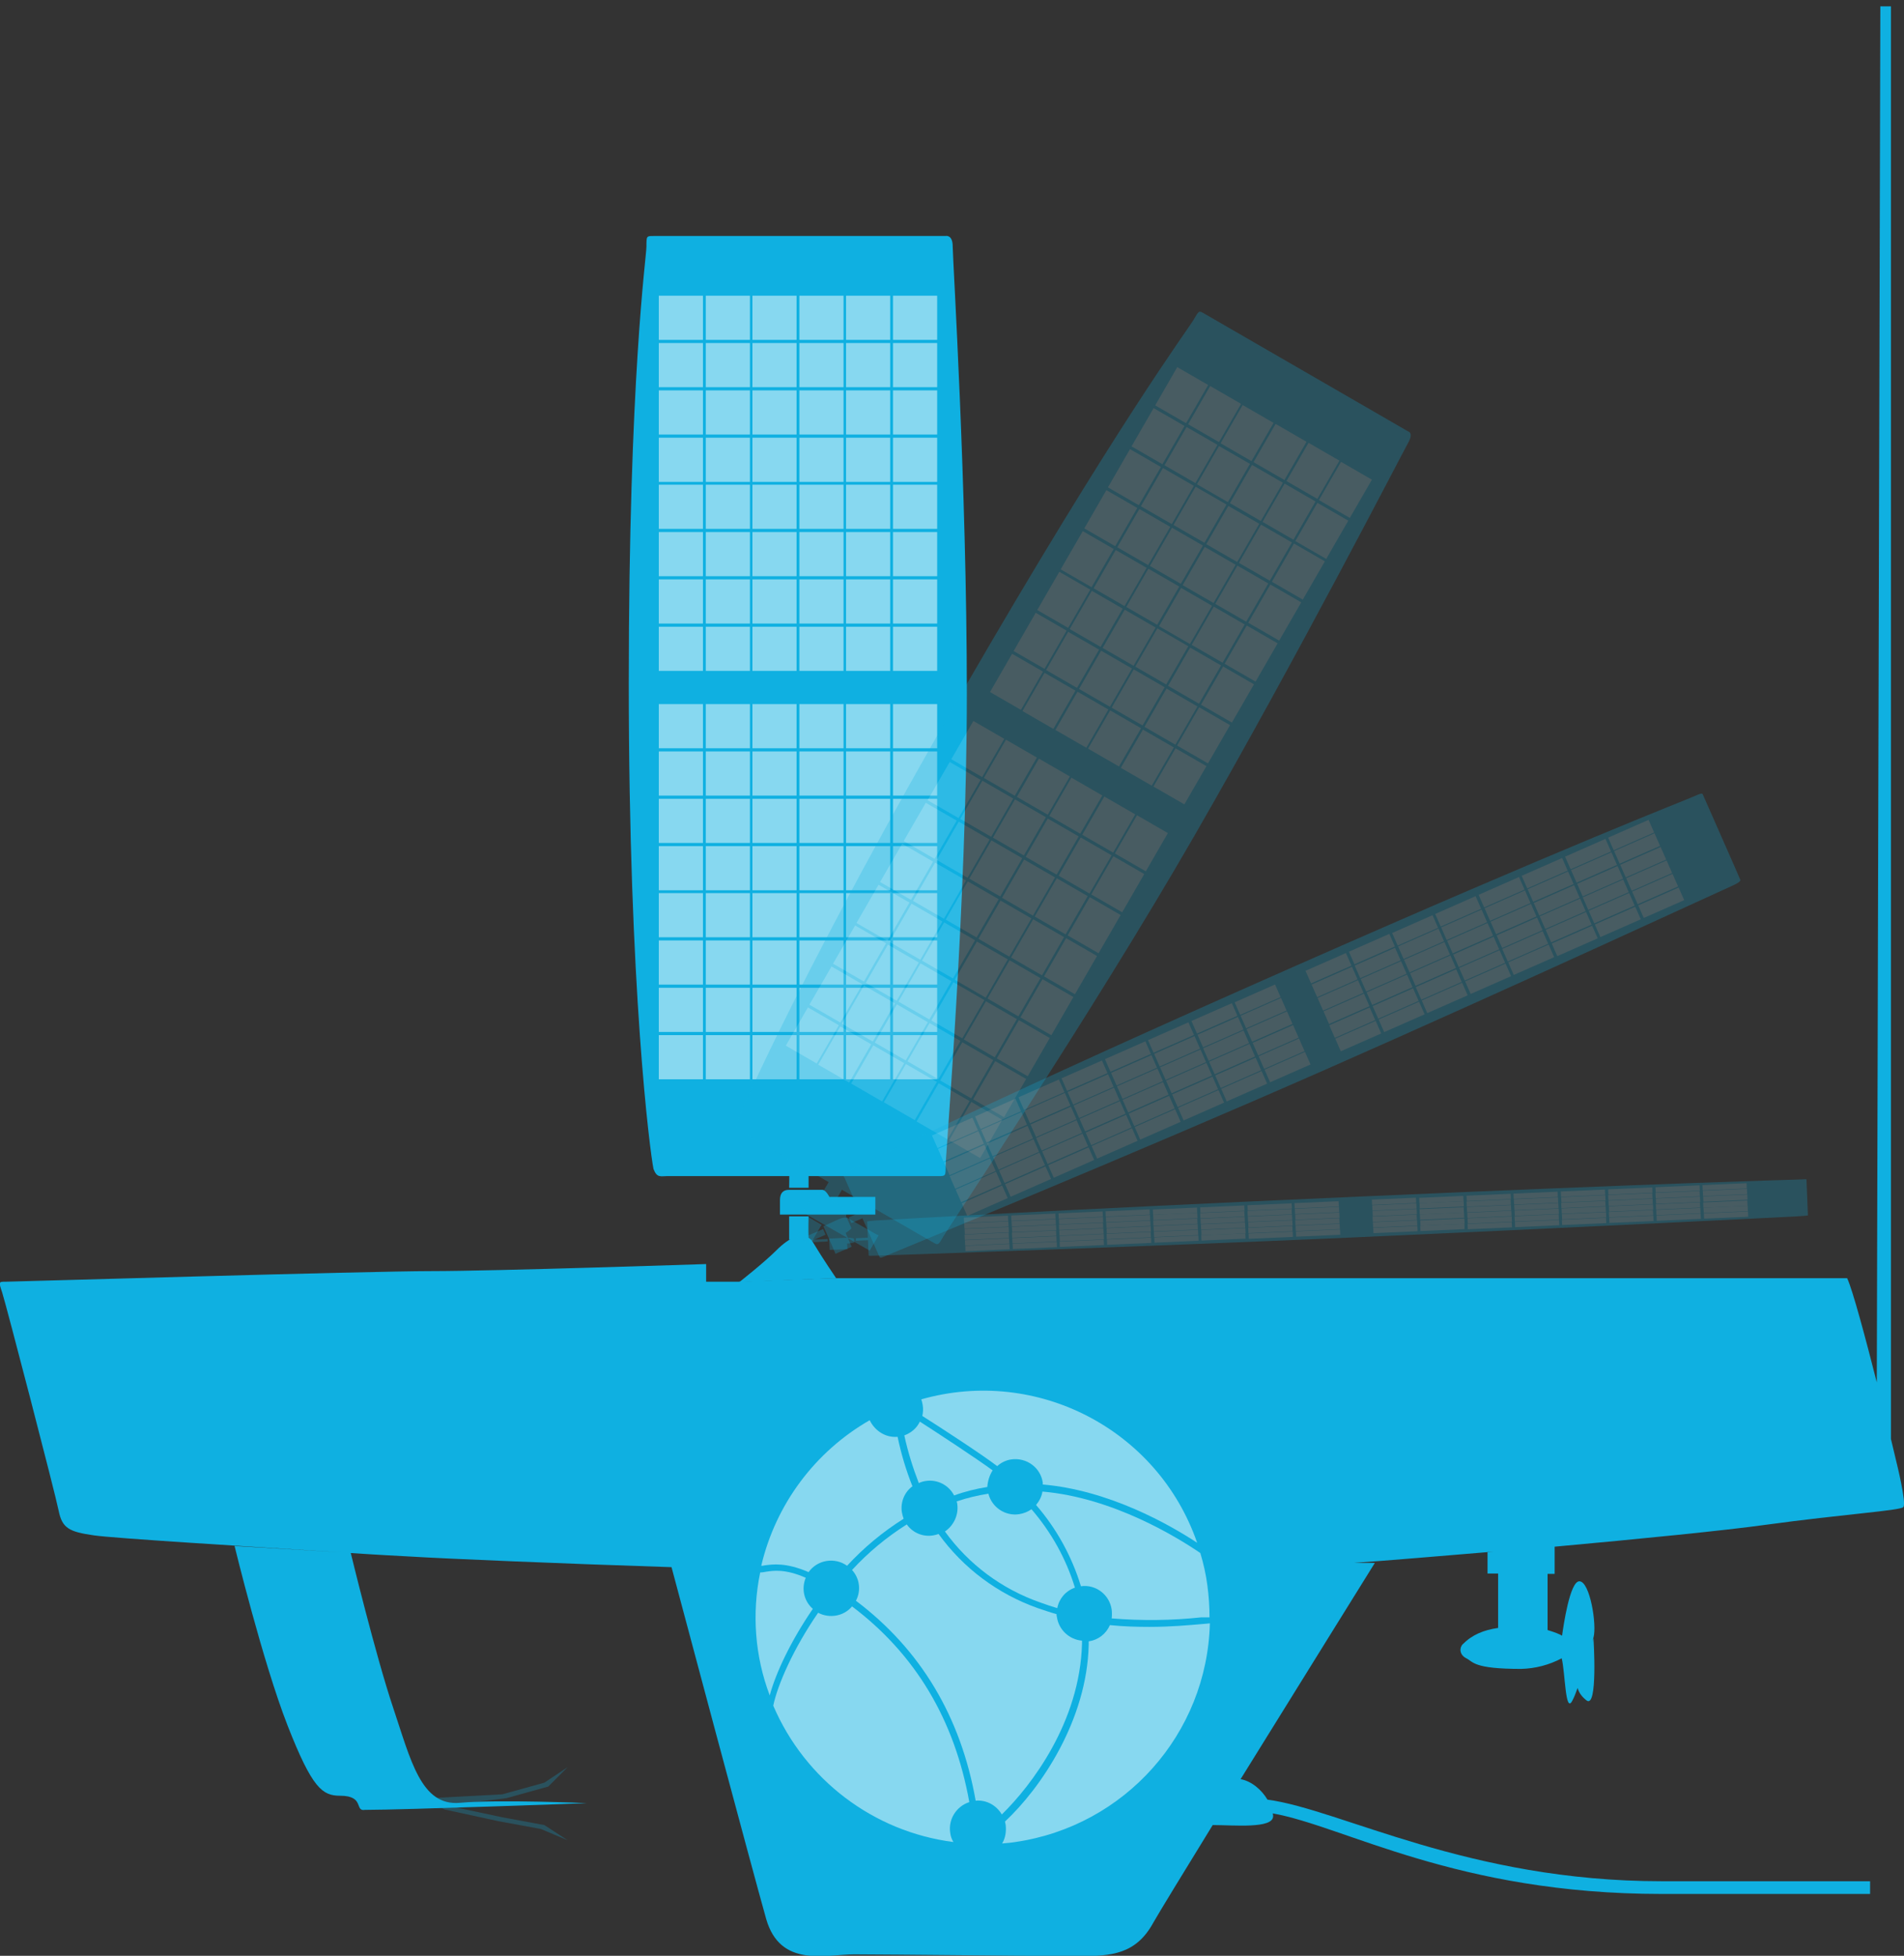 <?xml version="1.0" encoding="utf-8"?>
<!-- Generator: Adobe Illustrator 24.3.0, SVG Export Plug-In . SVG Version: 6.00 Build 0)  -->
<svg version="1.1" id="Layer_1" xmlns="http://www.w3.org/2000/svg" xmlns:xlink="http://www.w3.org/1999/xlink" x="0px" y="0px"
	 viewBox="0 0 539 553.6" style="enable-background:new 0 0 539 553.6;" xml:space="preserve">
<rect x="0" y="0" width="539" height="553.6" fill="#333333" stroke="none"/>
<style type="text/css">
	.st0{fill:#0FB0E1;}
	.st1{opacity:0.5;}
	.st2{fill:#FFFFFF;}
	.st3{opacity:0.25;}
</style>
<g>
	<g>
		<g>
			<path class="st0" d="M236.7,361.8c0,0-3.9-5.7-6.4-9.9s-7-1.5-10.5,2s-10.5,9-10.5,9"/>
		</g>
		<path class="st0" d="M440.1,445.5v-7.7c24.2-2.2,48.3-4.6,59.8-6.2c21.9-3,37.9-4,38.9-5s-2-13-2-13s-0.6-2.5-1.5-6.3V1.8h-3
			l-1,389.5c-3.2-12.6-6.9-26.4-8.4-29.5l-287.1,0l-26.9,1h-9v-5c0,0-59.8,2-77.7,2s-118.6,3-120.6,3s-2,0-1,3s15,56.8,16,61.8
			c1,5,3,6,10,7c5.3,0.8,44.2,3.2,70,4.8l-30.2-1.8c0,0,8,32.9,15,50.8s9.9,19.9,14.9,19.9c7,0,4,4.5,7,4c11,0,62.8-1.9,62.8-1.9
			s-24.9-1.1-35.9-0.1s-13.9-12-18.9-26.9c-5-14.9-12-43.8-12-43.8c7.4,0.5,13.4,0.8,17,1c9.8,0.6,42.7,2,73.8,3
			c1.4,5.3,23,86.2,26.8,99.6c4,13.9,16.9,10,24.9,10c8,0,54.8,0.5,63.8,0.5c9,0,16-0.5,20.9-9.5c1.6-2.8,8.3-13.8,16.8-27.6
			c0,0,0.1,0,0.1,0c5.8,0,17,1.1,17-2.5c0-0.2,0-0.5-0.1-0.8c20.3,3.6,52,22.8,110.1,22.8h59v-3.6h-59c-54.9,0-90.8-20.3-111.6-23.1
			c-1.6-2.7-4.4-5.2-7.6-5.8c17.6-28.4,38-61.2,38-61.2l-5.9,0c0,0,0,0,0,0c9.7-0.7,24-1.9,39.5-3.2l-1.7,0.2v6h3v15v0.4
			c-4.1,0.6-7.3,1.9-10,4.6c-1,1-1,3,1,4s2,3,15.5,3c4-0.1,7.9-1.1,11.5-3c1,4,1,15.9,3,12c0.5-0.9,1-2.2,1.5-3.6
			c0.2,0.7,0.7,2.1,2.5,3.5c3.3,2.6,2-17.5,2-17.5l-0.4,1.2c0.2-0.6,0.3-1.1,0.4-1.5c1-3.5-1-15.9-4-15.9c-2.7,0-4.5,12.6-4.9,15.4
			c-0.6-0.4-2.1-1-4.1-1.6v-15.9H440.1z M442.1,463.4C442.1,463.4,442.1,463.5,442.1,463.4L442.1,463.4
			C442.1,463.4,442.1,463.4,442.1,463.4z"/>
		<g>
			<g>
				<path class="st0" d="M246.8,338.8h-12c0,0-1-2-2-2h-9.5c-1.5,0-2.5,0.8-2.5,2.9v4.1h27v-5L246.8,338.8z"/>
				<path class="st0" d="M228.9,350.3c-0.1-2,0-6,0-6h-5.5v6.6"/>
				<path class="st0" d="M223.4,330.2c0.1,2,0,6,0,6h5.5v-6.6"/>
				<path class="st0" d="M267.7,66.8H185c-2,0-2,0-2,3s-5,36.9-5,123.6s6,132.6,7,137.5c1,2.6,2,2,4,2h76.7c2,0,2,0,2-3
					s6-74.7,6-133.5s-4-123.1-4-126.6S267.7,66.8,267.7,66.8"/>
				<g class="st1">
					<g>
						<g>
							<rect x="252.8" y="199.3" class="st2" width="12.5" height="12.5"/>
							<rect x="239.5" y="199.3" class="st2" width="12.5" height="12.5"/>
							<rect x="226.3" y="199.3" class="st2" width="12.5" height="12.5"/>
							<rect x="213" y="199.3" class="st2" width="12.5" height="12.5"/>
							<rect x="199.8" y="199.3" class="st2" width="12.5" height="12.5"/>
							<rect x="186.5" y="199.3" class="st2" width="12.5" height="12.5"/>
							<rect x="252.8" y="212.7" class="st2" width="12.5" height="12.5"/>
							<rect x="239.5" y="212.7" class="st2" width="12.5" height="12.5"/>
							<rect x="226.3" y="212.7" class="st2" width="12.5" height="12.5"/>
							<rect x="213" y="212.7" class="st2" width="12.5" height="12.5"/>
							<rect x="199.8" y="212.7" class="st2" width="12.5" height="12.5"/>
							<rect x="186.5" y="212.7" class="st2" width="12.5" height="12.5"/>
							<rect x="252.8" y="226.1" class="st2" width="12.5" height="12.5"/>
							<rect x="239.5" y="226.1" class="st2" width="12.5" height="12.5"/>
							<rect x="226.3" y="226.1" class="st2" width="12.5" height="12.5"/>
							<rect x="213" y="226.1" class="st2" width="12.5" height="12.5"/>
							<rect x="199.8" y="226.1" class="st2" width="12.5" height="12.5"/>
							<rect x="186.5" y="226.1" class="st2" width="12.5" height="12.5"/>
							<rect x="252.8" y="239.5" class="st2" width="12.5" height="12.5"/>
							<rect x="239.5" y="239.5" class="st2" width="12.5" height="12.5"/>
							<rect x="226.3" y="239.5" class="st2" width="12.5" height="12.5"/>
							<rect x="213" y="239.5" class="st2" width="12.5" height="12.5"/>
							<rect x="199.8" y="239.5" class="st2" width="12.5" height="12.5"/>
							<rect x="186.5" y="239.5" class="st2" width="12.5" height="12.5"/>
							<rect x="252.8" y="252.8" class="st2" width="12.5" height="12.5"/>
							<rect x="239.5" y="252.8" class="st2" width="12.5" height="12.5"/>
							<rect x="226.3" y="252.8" class="st2" width="12.5" height="12.5"/>
							<rect x="213" y="252.8" class="st2" width="12.5" height="12.5"/>
							<rect x="199.8" y="252.8" class="st2" width="12.5" height="12.5"/>
							<rect x="186.5" y="252.8" class="st2" width="12.5" height="12.5"/>
							<rect x="252.8" y="266.2" class="st2" width="12.5" height="12.5"/>
							<rect x="239.5" y="266.2" class="st2" width="12.5" height="12.5"/>
							<rect x="226.3" y="266.2" class="st2" width="12.5" height="12.5"/>
							<rect x="213" y="266.2" class="st2" width="12.5" height="12.5"/>
							<rect x="199.8" y="266.2" class="st2" width="12.5" height="12.5"/>
							<rect x="186.5" y="266.2" class="st2" width="12.5" height="12.5"/>
							<rect x="252.8" y="279.6" class="st2" width="12.5" height="12.5"/>
							<rect x="239.5" y="279.6" class="st2" width="12.5" height="12.5"/>
							<rect x="226.3" y="279.6" class="st2" width="12.5" height="12.5"/>
							<rect x="213" y="279.6" class="st2" width="12.5" height="12.5"/>
							<rect x="199.8" y="279.6" class="st2" width="12.5" height="12.5"/>
							<rect x="186.5" y="279.6" class="st2" width="12.5" height="12.5"/>
							<rect x="252.8" y="293" class="st2" width="12.5" height="12.5"/>
							<rect x="239.5" y="293" class="st2" width="12.5" height="12.5"/>
							<rect x="226.3" y="293" class="st2" width="12.5" height="12.5"/>
							<rect x="213" y="293" class="st2" width="12.5" height="12.5"/>
							<rect x="199.8" y="293" class="st2" width="12.5" height="12.5"/>
							<rect x="186.5" y="293" class="st2" width="12.5" height="12.5"/>
						</g>
					</g>
				</g>
				<g class="st1">
					<g>
						<g>
							<rect x="252.8" y="83.7" class="st2" width="12.5" height="12.5"/>
							<rect x="239.5" y="83.7" class="st2" width="12.5" height="12.5"/>
							<rect x="226.3" y="83.7" class="st2" width="12.5" height="12.5"/>
							<rect x="213" y="83.7" class="st2" width="12.5" height="12.5"/>
							<rect x="199.8" y="83.7" class="st2" width="12.5" height="12.5"/>
							<rect x="186.5" y="83.7" class="st2" width="12.5" height="12.5"/>
							<rect x="252.8" y="97.1" class="st2" width="12.5" height="12.5"/>
							<rect x="239.5" y="97.1" class="st2" width="12.5" height="12.5"/>
							<rect x="226.3" y="97.1" class="st2" width="12.5" height="12.5"/>
							<rect x="213" y="97.1" class="st2" width="12.5" height="12.5"/>
							<rect x="199.8" y="97.1" class="st2" width="12.5" height="12.5"/>
							<rect x="186.5" y="97.1" class="st2" width="12.5" height="12.5"/>
							<rect x="252.8" y="110.5" class="st2" width="12.5" height="12.5"/>
							<rect x="239.5" y="110.5" class="st2" width="12.5" height="12.5"/>
							<rect x="226.3" y="110.5" class="st2" width="12.5" height="12.5"/>
							<rect x="213" y="110.5" class="st2" width="12.5" height="12.5"/>
							<rect x="199.8" y="110.5" class="st2" width="12.5" height="12.5"/>
							<rect x="186.5" y="110.5" class="st2" width="12.5" height="12.5"/>
							<rect x="252.8" y="123.9" class="st2" width="12.5" height="12.5"/>
							<rect x="239.5" y="123.9" class="st2" width="12.5" height="12.5"/>
							<rect x="226.3" y="123.9" class="st2" width="12.5" height="12.5"/>
							<rect x="213" y="123.9" class="st2" width="12.5" height="12.5"/>
							<rect x="199.8" y="123.9" class="st2" width="12.5" height="12.5"/>
							<rect x="186.5" y="123.9" class="st2" width="12.5" height="12.5"/>
							<rect x="252.8" y="137.2" class="st2" width="12.5" height="12.5"/>
							<rect x="239.5" y="137.2" class="st2" width="12.5" height="12.5"/>
							<rect x="226.3" y="137.2" class="st2" width="12.5" height="12.5"/>
							<rect x="213" y="137.2" class="st2" width="12.5" height="12.5"/>
							<rect x="199.8" y="137.2" class="st2" width="12.5" height="12.5"/>
							<rect x="186.5" y="137.2" class="st2" width="12.5" height="12.5"/>
							<rect x="252.8" y="150.6" class="st2" width="12.5" height="12.5"/>
							<rect x="239.5" y="150.6" class="st2" width="12.5" height="12.5"/>
							<rect x="226.3" y="150.6" class="st2" width="12.5" height="12.5"/>
							<rect x="213" y="150.6" class="st2" width="12.5" height="12.5"/>
							<rect x="199.8" y="150.6" class="st2" width="12.5" height="12.5"/>
							<rect x="186.5" y="150.6" class="st2" width="12.5" height="12.5"/>
							<rect x="252.8" y="164" class="st2" width="12.5" height="12.5"/>
							<rect x="239.5" y="164" class="st2" width="12.5" height="12.5"/>
							<rect x="226.3" y="164" class="st2" width="12.5" height="12.5"/>
							<rect x="213" y="164" class="st2" width="12.5" height="12.5"/>
							<rect x="199.8" y="164" class="st2" width="12.5" height="12.5"/>
							<rect x="186.5" y="164" class="st2" width="12.5" height="12.5"/>
							<rect x="252.8" y="177.4" class="st2" width="12.5" height="12.5"/>
							<rect x="239.5" y="177.4" class="st2" width="12.5" height="12.5"/>
							<rect x="226.3" y="177.4" class="st2" width="12.5" height="12.5"/>
							<rect x="213" y="177.4" class="st2" width="12.5" height="12.5"/>
							<rect x="199.8" y="177.4" class="st2" width="12.5" height="12.5"/>
							<rect x="186.5" y="177.4" class="st2" width="12.5" height="12.5"/>
						</g>
					</g>
				</g>
				<g class="st1">
					<g>
						<g>
							<path class="st2" d="M242.3,453.1c1.5-2.8,1.1-6.3-1.1-8.7c4.6-5,9.8-9.3,15.5-12.9c1.7,2.4,4.6,3.6,7.5,3.1
								c0.5-0.1,1-0.2,1.5-0.4c7,9.7,16.8,17,28.1,21c1.8,0.6,3.5,1.2,5.3,1.7c0,0.3,0,0.5,0.1,0.8c0.5,3.6,3.5,6.4,7.1,6.7
								c0,0.3,0,0.6,0,0.9c-0.6,22.2-14.4,40.2-22.7,48.3c-1.5-2.6-4.4-4.2-7.4-3.9C272,485.9,260.6,466.9,242.3,453.1"/>
							<path class="st2" d="M340.1,457.8c-8.4,0.9-16.9,1-25.4,0.3c0.1-0.8,0.1-1.7,0-2.5c-0.6-4.2-4.5-7.2-8.7-6.6
								c-2.6-8.5-6.9-16.3-12.7-23c0.9-1.1,1.6-2.4,1.8-3.8c19.9,1.7,38.1,12.9,44.7,17.4c0.9,3,1.6,6.1,2,9.2c0.4,3,0.6,6,0.6,9
								L340.1,457.8"/>
							<path class="st2" d="M279.5,420.9c-3.2,0.5-6.4,1.3-9.4,2.4c-1.5-2.9-4.7-4.6-8-4.1c-0.7,0.1-1.4,0.3-2,0.6
								c-1.7-4.4-3.1-8.9-4.1-13.5c1.9-0.7,3.5-2,4.4-3.9c5.3,3.4,16.1,10.5,20.6,13.8C280.1,417.6,279.6,419.3,279.5,420.9"/>
							<path class="st2" d="M254.1,406.7c1,4.8,2.4,9.5,4.2,14c-2.3,1.7-3.4,4.5-3,7.3c0.1,0.6,0.3,1.3,0.5,1.9
								c-5.9,3.7-11.3,8.2-16,13.3c-3.5-2.5-8.4-1.7-10.9,1.8c-6.5-2.8-10.2-2.2-12.5-1.9c-0.3,0.1-0.6,0.1-0.9,0.1
								c4.1-17.4,15.2-32.3,30.7-41.2C247.7,405.1,250.8,407,254.1,406.7"/>
							<path class="st2" d="M295.2,420.2c0-0.2,0-0.4,0-0.5c-0.6-4.3-4.6-7.2-8.9-6.6c0,0,0,0,0,0c-1.5,0.2-2.9,0.9-4,1.9
								c-4.6-3.5-16-10.9-21.2-14.2c0.2-1,0.3-2,0.1-3.1c-0.1-0.5-0.2-1.1-0.4-1.6c32.7-9.3,67,8.5,78.1,40.6
								C331,431.5,313.9,421.8,295.2,420.2"/>
							<path class="st2" d="M231.6,456.5c3.2,1.7,7.3,1,9.6-1.8c17.9,13.5,29,32,33.2,55.4c-3.7,1.2-6,4.9-5.4,8.7
								c0.1,0.9,0.4,1.8,0.9,2.6c-22.6-2.9-42-17.6-51-38.6C220.1,477,224.5,466.8,231.6,456.5"/>
							<path class="st2" d="M284.7,516.6c-0.1-0.3-0.1-0.7-0.2-1c10.2-9.5,23.2-28.7,23.7-50c0-0.4,0-0.7,0-1c2.7-0.4,4.9-2.1,6-4.6
								c3.9,0.4,7.7,0.5,11.2,0.5c6.1,0,11.3-0.5,14.9-0.8c0.8-0.1,1.6-0.1,2.2-0.2c-0.8,31.3-24.1,57.4-55.1,61.9
								c-1.2,0.2-2.5,0.3-3.7,0.4C284.6,520.3,284.9,518.5,284.7,516.6"/>
							<path class="st2" d="M267.5,433.5c2.5-1.7,3.9-4.7,3.5-7.7c0-0.3-0.1-0.6-0.2-0.8c2.9-1,5.9-1.7,9-2.2c1,3.9,4.8,6.4,8.7,5.8
								c1.3-0.2,2.5-0.7,3.5-1.4c5.6,6.5,9.8,14,12.3,22.2c-2.6,0.9-4.5,3.1-5,5.8c-1.6-0.5-3.2-1-4.8-1.6
								C283.6,449.8,274.2,442.8,267.5,433.5"/>
							<path class="st2" d="M215.2,445.1c0.5,0,1.1-0.1,1.6-0.2c2-0.3,5.4-0.9,11.3,1.7c-1.3,3.1-0.5,6.6,2,8.8
								c-6.3,9.2-10.5,18.2-12.2,24.5C213.7,468.8,212.8,456.7,215.2,445.1"/>
						</g>
					</g>
				</g>
				<g class="st3">
					<g>
						<g>
							<path class="st0" d="M247.9,349.3l-8.4-4.8c0,0,0.3-2.1-0.4-2.5l-6.6-3.8c-1-0.6-2.1-0.3-3.2,1.5s-2,3.5-2,3.5l9.8,5.6
								l8.4,4.8l0.7,0.4l2.5-4.3L247.9,349.3z"/>
							<path class="st0" d="M229.6,351.9c0.9-1.8,3-5.2,3-5.2l-3.8-2.2l-3.3,5.7"/>
							<path class="st0" d="M235.8,332.4c-0.9,1.8-3,5.2-3,5.2l3.8,2.2c0,0,2.8-4.9,3.3-5.7"/>
							<path class="st0" d="M398.6,122.1l-57.8-33.4c-1.4-0.8-1.4-0.8-2.9,1.8s-21.9,29.9-65.3,105s-62.1,117.2-63.9,121.9
								c-0.6,2.7,0.4,2.5,1.8,3.3l53.7,31c1.4,0.8,1.4,0.8,2.9-1.8s41.6-62.3,71-113.3s58.8-108.2,60.5-111.2
								S398.6,122.1,398.6,122.1"/>
							<g class="st1">
								<g>
									<g>
										
											<rect x="316.9" y="233.7" transform="matrix(0.5 -0.866 0.866 0.5 -45.218 399.17)" class="st2" width="12.5" height="10.1"/>
										
											<rect x="307.6" y="228.4" transform="matrix(0.5 -0.866 0.866 0.5 -45.221 388.47)" class="st2" width="12.5" height="10.1"/>
										
											<rect x="298.3" y="223" transform="matrix(0.5 -0.866 0.866 0.5 -45.215 377.77)" class="st2" width="12.5" height="10.1"/>
										
											<rect x="289.1" y="217.7" transform="matrix(0.5 -0.866 0.866 0.5 -45.218 367.07)" class="st2" width="12.5" height="10.1"/>
										
											<rect x="279.8" y="212.3" transform="matrix(0.5 -0.866 0.866 0.5 -45.222 356.36)" class="st2" width="12.5" height="10.1"/>
										
											<rect x="270.5" y="207" transform="matrix(0.5 -0.866 0.866 0.5 -45.215 345.66)" class="st2" width="12.5" height="10.1"/>
										
											<rect x="310.2" y="245.3" transform="matrix(0.5 -0.866 0.866 0.5 -58.603 399.164)" class="st2" width="12.5" height="10.1"/>
										
											<rect x="300.9" y="240" transform="matrix(0.5 -0.866 0.866 0.5 -58.606 388.454)" class="st2" width="12.5" height="10.1"/>
										
											<rect x="291.6" y="234.6" transform="matrix(0.5 -0.866 0.866 0.5 -58.6 377.754)" class="st2" width="12.5" height="10.1"/>
										
											<rect x="282.4" y="229.2" transform="matrix(0.5 -0.866 0.866 0.5 -58.598 367.062)" class="st2" width="12.5" height="10.1"/>
										
											<rect x="273.1" y="223.9" transform="matrix(0.5 -0.866 0.866 0.5 -58.602 356.362)" class="st2" width="12.5" height="10.1"/>
										
											<rect x="263.8" y="218.6" transform="matrix(0.5 -0.866 0.866 0.5 -58.605 345.662)" class="st2" width="12.5" height="10.1"/>
										
											<rect x="303.5" y="256.9" transform="matrix(0.5 -0.866 0.866 0.5 -71.983 399.156)" class="st2" width="12.5" height="10.1"/>
										
											<rect x="294.2" y="251.5" transform="matrix(0.5 -0.866 0.866 0.5 -71.986 388.456)" class="st2" width="12.5" height="10.1"/>
										
											<rect x="284.9" y="246.2" transform="matrix(0.5 -0.866 0.866 0.5 -71.99 377.756)" class="st2" width="12.5" height="10.1"/>
										
											<rect x="275.7" y="240.8" transform="matrix(0.5 -0.866 0.866 0.5 -71.983 367.056)" class="st2" width="12.5" height="10.1"/>
										
											<rect x="266.4" y="235.5" transform="matrix(0.5 -0.866 0.866 0.5 -71.987 356.356)" class="st2" width="12.5" height="10.1"/>
										
											<rect x="257.1" y="230.1" transform="matrix(0.5 -0.866 0.866 0.5 -71.99 345.656)" class="st2" width="12.5" height="10.1"/>
										
											<rect x="296.8" y="268.5" transform="matrix(0.5 -0.866 0.866 0.5 -85.363 399.159)" class="st2" width="12.5" height="10.1"/>
										
											<rect x="287.5" y="263.1" transform="matrix(0.5 -0.866 0.866 0.5 -85.366 388.459)" class="st2" width="12.5" height="10.1"/>
										
											<rect x="278.2" y="257.8" transform="matrix(0.5 -0.866 0.866 0.5 -85.37 377.759)" class="st2" width="12.5" height="10.1"/>
										
											<rect x="269" y="252.4" transform="matrix(0.5 -0.866 0.866 0.5 -85.363 367.059)" class="st2" width="12.5" height="10.1"/>
										
											<rect x="259.7" y="247.1" transform="matrix(0.5 -0.866 0.866 0.5 -85.367 356.359)" class="st2" width="12.5" height="10.1"/>
										
											<rect x="250.4" y="241.7" transform="matrix(0.5 -0.866 0.866 0.5 -85.37 345.659)" class="st2" width="12.5" height="10.1"/>
										
											<rect x="290.1" y="280.1" transform="matrix(0.5 -0.866 0.866 0.5 -98.743 399.161)" class="st2" width="12.5" height="10.1"/>
										
											<rect x="280.8" y="274.7" transform="matrix(0.5 -0.866 0.866 0.5 -98.746 388.461)" class="st2" width="12.5" height="10.1"/>
										
											<rect x="271.5" y="269.4" transform="matrix(0.5 -0.866 0.866 0.5 -98.75 377.761)" class="st2" width="12.5" height="10.1"/>
										
											<rect x="262.3" y="264" transform="matrix(0.5 -0.866 0.866 0.5 -98.753 367.061)" class="st2" width="12.5" height="10.1"/>
										
											<rect x="253" y="258.7" transform="matrix(0.5 -0.866 0.866 0.5 -98.747 356.361)" class="st2" width="12.5" height="10.1"/>
										
											<rect x="243.7" y="253.3" transform="matrix(0.5 -0.866 0.866 0.5 -98.75 345.661)" class="st2" width="12.5" height="10.1"/>
										
											<rect x="283.4" y="291.7" transform="matrix(0.5 -0.866 0.866 0.5 -112.133 399.164)" class="st2" width="12.5" height="10.1"/>
										
											<rect x="274.1" y="286.3" transform="matrix(0.5 -0.866 0.866 0.5 -112.126 388.464)" class="st2" width="12.5" height="10.1"/>
										
											<rect x="264.9" y="281" transform="matrix(0.5 -0.866 0.866 0.5 -112.13 377.764)" class="st2" width="12.5" height="10.1"/>
										
											<rect x="255.6" y="275.6" transform="matrix(0.5 -0.866 0.866 0.5 -112.133 367.064)" class="st2" width="12.5" height="10.1"/>
										
											<rect x="246.3" y="270.3" transform="matrix(0.5 -0.866 0.866 0.5 -112.127 356.364)" class="st2" width="12.5" height="10.1"/>
										
											<rect x="237.1" y="264.9" transform="matrix(0.5 -0.866 0.866 0.5 -112.13 345.664)" class="st2" width="12.5" height="10.1"/>
										
											<rect x="276.7" y="303.3" transform="matrix(0.5 -0.866 0.866 0.5 -125.518 399.158)" class="st2" width="12.5" height="10.1"/>
										
											<rect x="267.4" y="297.9" transform="matrix(0.5 -0.866 0.866 0.5 -125.511 388.458)" class="st2" width="12.5" height="10.1"/>
										
											<rect x="258.2" y="292.5" transform="matrix(0.5 -0.866 0.866 0.5 -125.51 377.767)" class="st2" width="12.5" height="10.1"/>
										
											<rect x="248.9" y="287.2" transform="matrix(0.5 -0.866 0.866 0.5 -125.513 367.067)" class="st2" width="12.5" height="10.1"/>
										
											<rect x="239.6" y="281.8" transform="matrix(0.5 -0.866 0.866 0.5 -125.507 356.366)" class="st2" width="12.5" height="10.1"/>
										
											<rect x="230.4" y="276.5" transform="matrix(0.5 -0.866 0.866 0.5 -125.51 345.666)" class="st2" width="12.5" height="10.1"/>
										
											<rect x="270" y="314.8" transform="matrix(0.5 -0.866 0.866 0.5 -138.898 399.16)" class="st2" width="12.5" height="10.1"/>
										
											<rect x="260.7" y="309.5" transform="matrix(0.5 -0.866 0.866 0.5 -138.901 388.46)" class="st2" width="12.5" height="10.1"/>
										
											<rect x="251.5" y="304.1" transform="matrix(0.5 -0.866 0.866 0.5 -138.895 377.76)" class="st2" width="12.5" height="10.1"/>
										
											<rect x="242.2" y="298.8" transform="matrix(0.5 -0.866 0.866 0.5 -138.898 367.06)" class="st2" width="12.5" height="10.1"/>
										
											<rect x="232.9" y="293.4" transform="matrix(0.5 -0.866 0.866 0.5 -138.902 356.36)" class="st2" width="12.5" height="10.1"/>
										
											<rect x="223.7" y="288.1" transform="matrix(0.5 -0.866 0.866 0.5 -138.887 345.655)" class="st2" width="12.5" height="10.1"/>
									</g>
								</g>
							</g>
							<g class="st1">
								<g>
									<g>
										
											<rect x="374.6" y="133.6" transform="matrix(0.5 -0.866 0.866 0.5 70.377 399.154)" class="st2" width="12.5" height="10.1"/>
										
											<rect x="365.4" y="128.3" transform="matrix(0.5 -0.866 0.866 0.5 70.374 388.454)" class="st2" width="12.5" height="10.1"/>
										
											<rect x="356.1" y="122.9" transform="matrix(0.5 -0.866 0.866 0.5 70.38 377.753)" class="st2" width="12.5" height="10.1"/>
										
											<rect x="346.8" y="117.5" transform="matrix(0.5 -0.866 0.866 0.5 70.377 367.053)" class="st2" width="12.5" height="10.1"/>
										
											<rect x="337.6" y="112.2" transform="matrix(0.5 -0.866 0.866 0.5 70.373 356.353)" class="st2" width="12.5" height="10.1"/>
										
											<rect x="328.3" y="106.8" transform="matrix(0.5 -0.866 0.866 0.5 70.38 345.654)" class="st2" width="12.5" height="10.1"/>
										
											<rect x="367.9" y="145.2" transform="matrix(0.5 -0.866 0.866 0.5 56.997 399.156)" class="st2" width="12.5" height="10.1"/>
										
											<rect x="358.7" y="139.8" transform="matrix(0.5 -0.866 0.866 0.5 56.994 388.456)" class="st2" width="12.5" height="10.1"/>
										
											<rect x="349.4" y="134.5" transform="matrix(0.5 -0.866 0.866 0.5 57 377.756)" class="st2" width="12.5" height="10.1"/>
										
											<rect x="340.1" y="129.1" transform="matrix(0.5 -0.866 0.866 0.5 56.997 367.056)" class="st2" width="12.5" height="10.1"/>
										
											<rect x="330.9" y="123.8" transform="matrix(0.5 -0.866 0.866 0.5 56.993 356.356)" class="st2" width="12.5" height="10.1"/>
										
											<rect x="321.6" y="118.4" transform="matrix(0.5 -0.866 0.866 0.5 56.99 345.656)" class="st2" width="12.5" height="10.1"/>
										
											<rect x="361.3" y="156.8" transform="matrix(0.5 -0.866 0.866 0.5 43.617 399.159)" class="st2" width="12.5" height="10.1"/>
										
											<rect x="352" y="151.4" transform="matrix(0.5 -0.866 0.866 0.5 43.614 388.459)" class="st2" width="12.5" height="10.1"/>
										
											<rect x="342.7" y="146.1" transform="matrix(0.5 -0.866 0.866 0.5 43.61 377.759)" class="st2" width="12.5" height="10.1"/>
										
											<rect x="333.5" y="140.7" transform="matrix(0.5 -0.866 0.866 0.5 43.617 367.059)" class="st2" width="12.5" height="10.1"/>
										
											<rect x="324.2" y="135.4" transform="matrix(0.5 -0.866 0.866 0.5 43.613 356.359)" class="st2" width="12.5" height="10.1"/>
										
											<rect x="314.9" y="130" transform="matrix(0.5 -0.866 0.866 0.5 43.61 345.659)" class="st2" width="12.5" height="10.1"/>
										
											<rect x="354.6" y="168.4" transform="matrix(0.5 -0.866 0.866 0.5 30.237 399.161)" class="st2" width="12.5" height="10.1"/>
										
											<rect x="345.3" y="163" transform="matrix(0.5 -0.866 0.866 0.5 30.234 388.461)" class="st2" width="12.5" height="10.1"/>
										
											<rect x="336" y="157.7" transform="matrix(0.5 -0.866 0.866 0.5 30.23 377.761)" class="st2" width="12.5" height="10.1"/>
										
											<rect x="326.8" y="152.3" transform="matrix(0.5 -0.866 0.866 0.5 30.237 367.061)" class="st2" width="12.5" height="10.1"/>
										
											<rect x="317.5" y="147" transform="matrix(0.5 -0.866 0.866 0.5 30.233 356.361)" class="st2" width="12.5" height="10.1"/>
										
											<rect x="308.2" y="141.6" transform="matrix(0.5 -0.866 0.866 0.5 30.23 345.661)" class="st2" width="12.5" height="10.1"/>
										
											<rect x="347.9" y="180" transform="matrix(0.5 -0.866 0.866 0.5 16.857 399.164)" class="st2" width="12.5" height="10.1"/>
										
											<rect x="338.6" y="174.6" transform="matrix(0.5 -0.866 0.866 0.5 16.854 388.464)" class="st2" width="12.5" height="10.1"/>
										
											<rect x="329.3" y="169.3" transform="matrix(0.5 -0.866 0.866 0.5 16.85 377.764)" class="st2" width="12.5" height="10.1"/>
										
											<rect x="320.1" y="163.9" transform="matrix(0.5 -0.866 0.866 0.5 16.847 367.064)" class="st2" width="12.5" height="10.1"/>
										
											<rect x="310.8" y="158.6" transform="matrix(0.5 -0.866 0.866 0.5 16.853 356.364)" class="st2" width="12.5" height="10.1"/>
										
											<rect x="301.5" y="153.2" transform="matrix(0.5 -0.866 0.866 0.5 16.85 345.664)" class="st2" width="12.5" height="10.1"/>
										
											<rect x="341.2" y="191.6" transform="matrix(0.5 -0.866 0.866 0.5 3.462 399.158)" class="st2" width="12.5" height="10.1"/>
										
											<rect x="331.9" y="186.2" transform="matrix(0.5 -0.866 0.866 0.5 3.469 388.458)" class="st2" width="12.5" height="10.1"/>
										
											<rect x="322.7" y="180.8" transform="matrix(0.5 -0.866 0.866 0.5 3.465 377.758)" class="st2" width="12.5" height="10.1"/>
										
											<rect x="313.4" y="175.5" transform="matrix(0.5 -0.866 0.866 0.5 3.462 367.058)" class="st2" width="12.5" height="10.1"/>
										
											<rect x="304.1" y="170.1" transform="matrix(0.5 -0.866 0.866 0.5 3.468 356.358)" class="st2" width="12.5" height="10.1"/>
										
											<rect x="294.9" y="164.8" transform="matrix(0.5 -0.866 0.866 0.5 3.465 345.658)" class="st2" width="12.5" height="10.1"/>
										
											<rect x="334.5" y="203.1" transform="matrix(0.5 -0.866 0.866 0.5 -9.918 399.16)" class="st2" width="12.5" height="10.1"/>
										
											<rect x="325.2" y="197.8" transform="matrix(0.5 -0.866 0.866 0.5 -9.911 388.46)" class="st2" width="12.5" height="10.1"/>
										
											<rect x="316" y="192.4" transform="matrix(0.5 -0.866 0.866 0.5 -9.915 377.76)" class="st2" width="12.5" height="10.1"/>
										
											<rect x="306.7" y="187.1" transform="matrix(0.5 -0.866 0.866 0.5 -9.918 367.06)" class="st2" width="12.5" height="10.1"/>
										
											<rect x="297.4" y="181.7" transform="matrix(0.5 -0.866 0.866 0.5 -9.912 356.36)" class="st2" width="12.5" height="10.1"/>
										
											<rect x="288.2" y="176.4" transform="matrix(0.5 -0.866 0.866 0.5 -9.915 345.66)" class="st2" width="12.5" height="10.1"/>
										
											<rect x="327.8" y="214.7" transform="matrix(0.5 -0.866 0.866 0.5 -23.298 399.163)" class="st2" width="12.5" height="10.1"/>
										
											<rect x="318.5" y="209.4" transform="matrix(0.5 -0.866 0.866 0.5 -23.291 388.463)" class="st2" width="12.5" height="10.1"/>
										
											<rect x="309.3" y="204" transform="matrix(0.5 -0.866 0.866 0.5 -23.295 377.763)" class="st2" width="12.5" height="10.1"/>
										
											<rect x="300" y="198.7" transform="matrix(0.5 -0.866 0.866 0.5 -23.298 367.063)" class="st2" width="12.5" height="10.1"/>
										
											<rect x="290.7" y="193.3" transform="matrix(0.5 -0.866 0.866 0.5 -23.302 356.363)" class="st2" width="12.5" height="10.1"/>
										
											<rect x="281.5" y="188" transform="matrix(0.5 -0.866 0.866 0.5 -23.295 345.663)" class="st2" width="12.5" height="10.1"/>
									</g>
								</g>
							</g>
						</g>
					</g>
				</g>
				<g class="st3">
					<g>
						<g>
							<path class="st0" d="M240.9,352.5l-1.5-3.5c0,0,1.7-1.1,1.6-1.4l-1.2-2.7c-0.2-0.4-1.1-0.4-3,0.5l-3.7,1.7l1.8,4l1.5,3.5
								l0.1,0.3l4.6-2L240.9,352.5z"/>
							<path class="st0" d="M228.2,351.9c1.8-0.8,5.5-2.4,5.5-2.4l-0.7-1.6l-6,2.6"/>
							<path class="st0" d="M245.8,342.2c-1.8,0.8-5.5,2.4-5.5,2.4l0.7,1.6l6-2.6"/>
							<path class="st0" d="M492.6,248.9c-0.2-0.6-10.3-23.4-10.5-23.9s-0.3-0.6-3,0.6s-34.4,13.4-113.7,48.4s-120.6,55.1-125,57.4
								c-2.3,1.4-1.6,1.4-1.3,2s9.5,21.6,9.8,22.2s0.2,0.6,3-0.6s69.2-28.4,123-52.1s112.1-50.7,115.3-52.1S492.6,249,492.6,248.9"
								/>
							<g class="st1">
								<g>
									<g>
										
											<rect x="358.3" y="300.3" transform="matrix(0.915 -0.403 0.403 0.915 -90.883 172.399)" class="st2" width="12.5" height="3.9"/>
										
											<rect x="356.6" y="296.5" transform="matrix(0.915 -0.403 0.403 0.915 -89.483 171.399)" class="st2" width="12.5" height="3.9"/>
										
											<rect x="354.9" y="292.7" transform="matrix(0.915 -0.403 0.403 0.915 -88.078 170.391)" class="st2" width="12.5" height="3.9"/>
										
											<rect x="353.2" y="288.8" transform="matrix(0.915 -0.403 0.403 0.915 -86.68 169.387)" class="st2" width="12.5" height="3.9"/>
										
											<rect x="351.5" y="285" transform="matrix(0.915 -0.403 0.403 0.915 -85.277 168.385)" class="st2" width="12.5" height="3.9"/>
										
											<rect x="349.8" y="281.2" transform="matrix(0.915 -0.403 0.403 0.915 -83.876 167.378)" class="st2" width="12.5" height="3.9"/>
										
											<rect x="346" y="305.7" transform="matrix(0.915 -0.403 0.403 0.915 -94.09 167.921)" class="st2" width="12.5" height="3.9"/>
										
											<rect x="344.3" y="301.9" transform="matrix(0.915 -0.403 0.403 0.915 -92.69 166.92)" class="st2" width="12.5" height="3.9"/>
										
											<rect x="342.6" y="298" transform="matrix(0.915 -0.403 0.403 0.915 -91.285 165.913)" class="st2" width="12.5" height="3.9"/>
										
											<rect x="340.9" y="294.2" transform="matrix(0.915 -0.403 0.403 0.915 -89.888 164.909)" class="st2" width="12.5" height="3.9"/>
										
											<rect x="339.3" y="290.4" transform="matrix(0.915 -0.403 0.403 0.915 -88.488 163.907)" class="st2" width="12.5" height="3.9"/>
										
											<rect x="337.6" y="286.5" transform="matrix(0.915 -0.403 0.403 0.915 -87.082 162.904)" class="st2" width="12.5" height="3.9"/>
										
											<rect x="333.8" y="311.1" transform="matrix(0.915 -0.403 0.403 0.915 -97.299 163.447)" class="st2" width="12.5" height="3.9"/>
										
											<rect x="332.1" y="307.3" transform="matrix(0.915 -0.403 0.403 0.915 -95.897 162.442)" class="st2" width="12.5" height="3.9"/>
										
											<rect x="330.4" y="303.4" transform="matrix(0.915 -0.403 0.403 0.915 -94.496 161.435)" class="st2" width="12.5" height="3.9"/>
										
											<rect x="328.7" y="299.6" transform="matrix(0.915 -0.403 0.403 0.915 -93.092 160.438)" class="st2" width="12.5" height="3.9"/>
										
											<rect x="327" y="295.8" transform="matrix(0.915 -0.403 0.403 0.915 -91.694 159.433)" class="st2" width="12.5" height="3.9"/>
										
											<rect x="325.3" y="291.9" transform="matrix(0.915 -0.403 0.403 0.915 -90.294 158.427)" class="st2" width="12.5" height="3.9"/>
										
											<rect x="321.5" y="316.5" transform="matrix(0.915 -0.403 0.403 0.915 -100.505 158.973)" class="st2" width="12.5" height="3.9"/>
										
											<rect x="319.8" y="312.7" transform="matrix(0.915 -0.403 0.403 0.915 -99.104 157.968)" class="st2" width="12.5" height="3.9"/>
										
											<rect x="318.1" y="308.8" transform="matrix(0.915 -0.403 0.403 0.915 -97.703 156.961)" class="st2" width="12.5" height="3.9"/>
										
											<rect x="316.5" y="305" transform="matrix(0.915 -0.403 0.403 0.915 -96.303 155.96)" class="st2" width="12.5" height="3.9"/>
										
											<rect x="314.8" y="301.2" transform="matrix(0.915 -0.403 0.403 0.915 -94.902 154.955)" class="st2" width="12.5" height="3.9"/>
										
											<rect x="313.1" y="297.3" transform="matrix(0.915 -0.403 0.403 0.915 -93.501 153.948)" class="st2" width="12.5" height="3.9"/>
										
											<rect x="309.3" y="321.9" transform="matrix(0.915 -0.403 0.403 0.915 -103.712 154.495)" class="st2" width="12.5" height="3.9"/>
										
											<rect x="307.6" y="318.1" transform="matrix(0.915 -0.403 0.403 0.915 -102.312 153.488)" class="st2" width="12.5" height="3.9"/>
										
											<rect x="305.9" y="314.2" transform="matrix(0.915 -0.403 0.403 0.915 -100.91 152.483)" class="st2" width="12.5" height="3.9"/>
										
											<rect x="304.2" y="310.4" transform="matrix(0.915 -0.403 0.403 0.915 -99.51 151.482)" class="st2" width="12.5" height="3.9"/>
										
											<rect x="302.5" y="306.6" transform="matrix(0.915 -0.403 0.403 0.915 -98.113 150.478)" class="st2" width="12.5" height="3.9"/>
										
											<rect x="300.8" y="302.7" transform="matrix(0.915 -0.403 0.403 0.915 -96.708 149.47)" class="st2" width="12.5" height="3.9"/>
										
											<rect x="297" y="327.3" transform="matrix(0.915 -0.403 0.403 0.915 -106.924 150.018)" class="st2" width="12.5" height="3.9"/>
										
											<rect x="295.3" y="323.4" transform="matrix(0.915 -0.403 0.403 0.915 -105.519 149.01)" class="st2" width="12.5" height="3.9"/>
										
											<rect x="293.6" y="319.6" transform="matrix(0.915 -0.403 0.403 0.915 -104.121 148.006)" class="st2" width="12.5" height="3.9"/>
										
											<rect x="292" y="315.8" transform="matrix(0.915 -0.403 0.403 0.915 -102.718 147.004)" class="st2" width="12.5" height="3.9"/>
										
											<rect x="290.3" y="311.9" transform="matrix(0.915 -0.403 0.403 0.915 -101.317 145.998)" class="st2" width="12.5" height="3.9"/>
										
											<rect x="288.6" y="308.1" transform="matrix(0.915 -0.403 0.403 0.915 -99.917 144.996)" class="st2" width="12.5" height="3.9"/>
										
											<rect x="284.8" y="332.7" transform="matrix(0.915 -0.403 0.403 0.915 -110.131 145.54)" class="st2" width="12.5" height="3.9"/>
										
											<rect x="283.1" y="328.8" transform="matrix(0.915 -0.403 0.403 0.915 -108.726 144.532)" class="st2" width="12.5" height="3.9"/>
										
											<rect x="281.4" y="325" transform="matrix(0.915 -0.403 0.403 0.915 -107.326 143.531)" class="st2" width="12.5" height="3.9"/>
										
											<rect x="279.7" y="321.2" transform="matrix(0.915 -0.403 0.403 0.915 -105.929 142.527)" class="st2" width="12.5" height="3.9"/>
										
											<rect x="278" y="317.3" transform="matrix(0.915 -0.403 0.403 0.915 -104.524 141.519)" class="st2" width="12.5" height="3.9"/>
										
											<rect x="276.3" y="313.5" transform="matrix(0.915 -0.403 0.403 0.915 -103.123 140.522)" class="st2" width="12.5" height="3.9"/>
										
											<rect x="272.5" y="338.1" transform="matrix(0.915 -0.403 0.403 0.915 -113.338 141.062)" class="st2" width="12.5" height="3.9"/>
										
											<rect x="270.8" y="334.2" transform="matrix(0.915 -0.403 0.403 0.915 -111.937 140.055)" class="st2" width="12.5" height="3.9"/>
										
											<rect x="269.1" y="330.4" transform="matrix(0.915 -0.403 0.403 0.915 -110.534 139.053)" class="st2" width="12.5" height="3.9"/>
										
											<rect x="267.5" y="326.6" transform="matrix(0.915 -0.403 0.403 0.915 -109.135 138.053)" class="st2" width="12.5" height="3.9"/>
										
											<rect x="265.8" y="322.7" transform="matrix(0.915 -0.403 0.403 0.915 -107.734 137.046)" class="st2" width="12.5" height="3.9"/>
										
											<rect x="264.1" y="318.9" transform="matrix(0.915 -0.403 0.403 0.915 -106.331 136.044)" class="st2" width="12.5" height="3.9"/>
									</g>
								</g>
							</g>
							<g class="st1">
								<g>
									<g>
										
											<rect x="464.1" y="253.8" transform="matrix(0.915 -0.403 0.403 0.915 -63.169 211.07)" class="st2" width="12.5" height="3.9"/>
										
											<rect x="462.4" y="249.9" transform="matrix(0.915 -0.403 0.403 0.915 -61.77 210.069)" class="st2" width="12.5" height="3.9"/>
										
											<rect x="460.7" y="246.1" transform="matrix(0.915 -0.403 0.403 0.915 -60.368 209.064)" class="st2" width="12.5" height="3.9"/>
										
											<rect x="459" y="242.3" transform="matrix(0.915 -0.403 0.403 0.915 -58.967 208.057)" class="st2" width="12.5" height="3.9"/>
										
											<rect x="457.3" y="238.4" transform="matrix(0.915 -0.403 0.403 0.915 -57.568 207.056)" class="st2" width="12.5" height="3.9"/>
										
											<rect x="455.6" y="234.6" transform="matrix(0.915 -0.403 0.403 0.915 -56.165 206.055)" class="st2" width="12.5" height="3.9"/>
										
											<rect x="451.8" y="259.2" transform="matrix(0.915 -0.403 0.403 0.915 -66.378 206.596)" class="st2" width="12.5" height="3.9"/>
										
											<rect x="450.1" y="255.3" transform="matrix(0.915 -0.403 0.403 0.915 -64.977 205.591)" class="st2" width="12.5" height="3.9"/>
										
											<rect x="448.4" y="251.5" transform="matrix(0.915 -0.403 0.403 0.915 -63.576 204.584)" class="st2" width="12.5" height="3.9"/>
										
											<rect x="446.8" y="247.7" transform="matrix(0.915 -0.403 0.403 0.915 -62.171 203.586)" class="st2" width="12.5" height="3.9"/>
										
											<rect x="445.1" y="243.8" transform="matrix(0.915 -0.403 0.403 0.915 -60.774 202.582)" class="st2" width="12.5" height="3.9"/>
										
											<rect x="443.4" y="240" transform="matrix(0.915 -0.403 0.403 0.915 -59.377 201.577)" class="st2" width="12.5" height="3.9"/>
										
											<rect x="439.6" y="264.6" transform="matrix(0.915 -0.403 0.403 0.915 -69.585 202.122)" class="st2" width="12.5" height="3.9"/>
										
											<rect x="437.9" y="260.7" transform="matrix(0.915 -0.403 0.403 0.915 -68.183 201.117)" class="st2" width="12.5" height="3.9"/>
										
											<rect x="436.2" y="256.9" transform="matrix(0.915 -0.403 0.403 0.915 -66.782 200.11)" class="st2" width="12.5" height="3.9"/>
										
											<rect x="434.5" y="253.1" transform="matrix(0.915 -0.403 0.403 0.915 -65.383 199.109)" class="st2" width="12.5" height="3.9"/>
										
											<rect x="432.8" y="249.2" transform="matrix(0.915 -0.403 0.403 0.915 -63.981 198.104)" class="st2" width="12.5" height="3.9"/>
										
											<rect x="431.1" y="245.4" transform="matrix(0.915 -0.403 0.403 0.915 -62.58 197.097)" class="st2" width="12.5" height="3.9"/>
										
											<rect x="427.3" y="269.9" transform="matrix(0.915 -0.403 0.403 0.915 -72.792 197.644)" class="st2" width="12.5" height="3.9"/>
										
											<rect x="425.6" y="266.1" transform="matrix(0.915 -0.403 0.403 0.915 -71.395 196.639)" class="st2" width="12.5" height="3.9"/>
										
											<rect x="424" y="262.3" transform="matrix(0.915 -0.403 0.403 0.915 -69.99 195.632)" class="st2" width="12.5" height="3.9"/>
										
											<rect x="422.3" y="258.4" transform="matrix(0.915 -0.403 0.403 0.915 -68.59 194.631)" class="st2" width="12.5" height="3.9"/>
										
											<rect x="420.6" y="254.6" transform="matrix(0.915 -0.403 0.403 0.915 -67.192 193.626)" class="st2" width="12.5" height="3.9"/>
										
											<rect x="418.9" y="250.8" transform="matrix(0.915 -0.403 0.403 0.915 -65.788 192.619)" class="st2" width="12.5" height="3.9"/>
										
											<rect x="415.1" y="275.3" transform="matrix(0.915 -0.403 0.403 0.915 -75.999 193.166)" class="st2" width="12.5" height="3.9"/>
										
											<rect x="413.4" y="271.5" transform="matrix(0.915 -0.403 0.403 0.915 -74.602 192.161)" class="st2" width="12.5" height="3.9"/>
										
											<rect x="411.7" y="267.7" transform="matrix(0.915 -0.403 0.403 0.915 -73.201 191.154)" class="st2" width="12.5" height="3.9"/>
										
											<rect x="410" y="263.8" transform="matrix(0.915 -0.403 0.403 0.915 -71.797 190.153)" class="st2" width="12.5" height="3.9"/>
										
											<rect x="408.3" y="260" transform="matrix(0.915 -0.403 0.403 0.915 -70.4 189.148)" class="st2" width="12.5" height="3.9"/>
										
											<rect x="406.6" y="256.2" transform="matrix(0.915 -0.403 0.403 0.915 -68.999 188.142)" class="st2" width="12.5" height="3.9"/>
										
											<rect x="402.8" y="280.7" transform="matrix(0.915 -0.403 0.403 0.915 -79.21 188.688)" class="st2" width="12.5" height="3.9"/>
										
											<rect x="401.1" y="276.9" transform="matrix(0.915 -0.403 0.403 0.915 -77.809 187.683)" class="st2" width="12.5" height="3.9"/>
										
											<rect x="399.5" y="273" transform="matrix(0.915 -0.403 0.403 0.915 -76.406 186.68)" class="st2" width="12.5" height="3.9"/>
										
											<rect x="397.8" y="269.2" transform="matrix(0.915 -0.403 0.403 0.915 -75.008 185.675)" class="st2" width="12.5" height="3.9"/>
										
											<rect x="396.1" y="265.4" transform="matrix(0.915 -0.403 0.403 0.915 -73.607 184.67)" class="st2" width="12.5" height="3.9"/>
										
											<rect x="394.4" y="261.6" transform="matrix(0.915 -0.403 0.403 0.915 -72.203 183.671)" class="st2" width="12.5" height="3.9"/>
										
											<rect x="390.6" y="286.1" transform="matrix(0.915 -0.403 0.403 0.915 -82.418 184.21)" class="st2" width="12.5" height="3.9"/>
										
											<rect x="388.9" y="282.3" transform="matrix(0.915 -0.403 0.403 0.915 -81.02 183.206)" class="st2" width="12.5" height="3.9"/>
										
											<rect x="387.2" y="278.4" transform="matrix(0.915 -0.403 0.403 0.915 -79.613 182.202)" class="st2" width="12.5" height="3.9"/>
										
											<rect x="385.5" y="274.6" transform="matrix(0.915 -0.403 0.403 0.915 -78.215 181.201)" class="st2" width="12.5" height="3.9"/>
										
											<rect x="383.8" y="270.8" transform="matrix(0.915 -0.403 0.403 0.915 -76.817 180.197)" class="st2" width="12.5" height="3.9"/>
										
											<rect x="382.2" y="266.9" transform="matrix(0.915 -0.403 0.403 0.915 -75.41 179.193)" class="st2" width="12.5" height="3.9"/>
										
											<rect x="378.3" y="291.5" transform="matrix(0.915 -0.403 0.403 0.915 -85.624 179.736)" class="st2" width="12.5" height="3.9"/>
										
											<rect x="376.6" y="287.7" transform="matrix(0.915 -0.403 0.403 0.915 -84.227 178.732)" class="st2" width="12.5" height="3.9"/>
										
											<rect x="375" y="283.8" transform="matrix(0.915 -0.403 0.403 0.915 -82.824 177.728)" class="st2" width="12.5" height="3.9"/>
										
											<rect x="373.3" y="280" transform="matrix(0.915 -0.403 0.403 0.915 -81.422 176.723)" class="st2" width="12.5" height="3.9"/>
										
											<rect x="371.6" y="276.2" transform="matrix(0.915 -0.403 0.403 0.915 -80.025 175.719)" class="st2" width="12.5" height="3.9"/>
										
											<rect x="369.9" y="272.3" transform="matrix(0.915 -0.403 0.403 0.915 -78.618 174.714)" class="st2" width="12.5" height="3.9"/>
									</g>
								</g>
							</g>
						</g>
					</g>
				</g>
				<g class="st3">
					<g>
						<g>
							<path class="st0" d="M239.9,353.4l-0.1-1.4c0.7,0,1.3-0.2,2-0.3c0-0.1,0-1-0.1-1.1s-0.8-0.3-2.9-0.2l-4.1,0.2l0.1,1.7
								l0.1,1.4v0.1l5-0.2L239.9,353.4z"/>
							<path class="st0" d="M228.3,351.7l6-0.3v-0.7l-6.6,0.3"/>
							<path class="st0" d="M248.3,350.2c-2,0.1-6,0.3-6,0.3v0.7l6.6-0.3"/>
							<path class="st0" d="M511.8,344c0-0.2-0.4-9.7-0.4-10s0-0.2-3-0.1s-36.9,1-123.5,4.8s-132.4,6.5-137.4,6.8
								c-2.6,0.2-2,0.3-2,0.6s0.4,9,0.4,9.2s0,0.2,3,0.1s74.7-2.5,133.4-5.1s122.9-5.8,126.4-6S511.8,344,511.8,344"/>
							<g class="st1">
								<g>
									<g>
										
											<rect x="366.9" y="348.3" transform="matrix(0.999 -4.361939e-02 4.361939e-02 0.999 -14.87 16.607)" class="st2" width="12.5" height="1.5"/>
										
											<rect x="366.8" y="346.7" transform="matrix(0.999 -4.361939e-02 4.361939e-02 0.999 -14.8 16.602)" class="st2" width="12.5" height="1.5"/>
										
											<rect x="366.7" y="345.1" transform="matrix(0.999 -4.361939e-02 4.361939e-02 0.999 -14.73 16.598)" class="st2" width="12.5" height="1.5"/>
										
											<rect x="366.7" y="343.5" transform="matrix(0.999 -4.361939e-02 4.361939e-02 0.999 -14.661 16.593)" class="st2" width="12.5" height="1.5"/>
										
											<rect x="366.6" y="341.9" transform="matrix(0.999 -4.361939e-02 4.361939e-02 0.999 -14.591 16.588)" class="st2" width="12.5" height="1.5"/>
										
											<rect x="366.5" y="340.3" transform="matrix(0.999 -4.361939e-02 4.361939e-02 0.999 -14.521 16.584)" class="st2" width="12.5" height="1.5"/>
										
											<rect x="353.5" y="348.9" transform="matrix(0.999 -4.361939e-02 4.361939e-02 0.999 -14.908 16.024)" class="st2" width="12.5" height="1.5"/>
										
											<rect x="353.4" y="347.3" transform="matrix(0.999 -4.361939e-02 4.361939e-02 0.999 -14.838 16.019)" class="st2" width="12.5" height="1.5"/>
										
											<rect x="353.4" y="345.7" transform="matrix(0.999 -4.361939e-02 4.361939e-02 0.999 -14.768 16.015)" class="st2" width="12.5" height="1.5"/>
										
											<rect x="353.3" y="344.1" transform="matrix(0.999 -4.361939e-02 4.361939e-02 0.999 -14.699 16.01)" class="st2" width="12.5" height="1.5"/>
										
											<rect x="353.2" y="342.5" transform="matrix(0.999 -4.361939e-02 4.361939e-02 0.999 -14.629 16.006)" class="st2" width="12.5" height="1.5"/>
										
											<rect x="353.2" y="340.9" transform="matrix(0.999 -4.361939e-02 4.361939e-02 0.999 -14.56 16.001)" class="st2" width="12.5" height="1.5"/>
										
											<rect x="340.1" y="349.4" transform="matrix(0.999 -4.361939e-02 4.361939e-02 0.999 -14.946 15.441)" class="st2" width="12.5" height="1.5"/>
										
											<rect x="340.1" y="347.9" transform="matrix(0.999 -4.361939e-02 4.361939e-02 0.999 -14.876 15.437)" class="st2" width="12.5" height="1.5"/>
										
											<rect x="340" y="346.3" transform="matrix(0.999 -4.361939e-02 4.361939e-02 0.999 -14.807 15.432)" class="st2" width="12.5" height="1.5"/>
										
											<rect x="339.9" y="344.7" transform="matrix(0.999 -4.361939e-02 4.361939e-02 0.999 -14.737 15.428)" class="st2" width="12.5" height="1.5"/>
										
											<rect x="339.8" y="343.1" transform="matrix(0.999 -4.361939e-02 4.361939e-02 0.999 -14.667 15.423)" class="st2" width="12.5" height="1.5"/>
										
											<rect x="339.8" y="341.5" transform="matrix(0.999 -4.361939e-02 4.361939e-02 0.999 -14.598 15.418)" class="st2" width="12.5" height="1.5"/>
										
											<rect x="326.8" y="350" transform="matrix(0.999 -4.361939e-02 4.361939e-02 0.999 -14.984 14.858)" class="st2" width="12.5" height="1.5"/>
										
											<rect x="326.7" y="348.4" transform="matrix(0.999 -4.361939e-02 4.361939e-02 0.999 -14.914 14.854)" class="st2" width="12.5" height="1.5"/>
										
											<rect x="326.6" y="346.8" transform="matrix(0.999 -4.361939e-02 4.361939e-02 0.999 -14.845 14.849)" class="st2" width="12.5" height="1.5"/>
										
											<rect x="326.5" y="345.2" transform="matrix(0.999 -4.361939e-02 4.361939e-02 0.999 -14.775 14.845)" class="st2" width="12.5" height="1.5"/>
										
											<rect x="326.5" y="343.6" transform="matrix(0.999 -4.361939e-02 4.361939e-02 0.999 -14.706 14.841)" class="st2" width="12.5" height="1.5"/>
										
											<rect x="326.4" y="342.1" transform="matrix(0.999 -4.361939e-02 4.361939e-02 0.999 -14.636 14.836)" class="st2" width="12.5" height="1.5"/>
										
											<rect x="313.4" y="350.6" transform="matrix(0.999 -4.361939e-02 4.361939e-02 0.999 -15.023 14.276)" class="st2" width="12.5" height="1.5"/>
										
											<rect x="313.3" y="349" transform="matrix(0.999 -4.361939e-02 4.361939e-02 0.999 -14.953 14.272)" class="st2" width="12.5" height="1.5"/>
										
											<rect x="313.3" y="347.4" transform="matrix(0.999 -4.361939e-02 4.361939e-02 0.999 -14.883 14.267)" class="st2" width="12.5" height="1.5"/>
										
											<rect x="313.2" y="345.8" transform="matrix(0.999 -4.361939e-02 4.361939e-02 0.999 -14.813 14.263)" class="st2" width="12.5" height="1.5"/>
										
											<rect x="313.1" y="344.2" transform="matrix(0.999 -4.361939e-02 4.361939e-02 0.999 -14.744 14.258)" class="st2" width="12.5" height="1.5"/>
										
											<rect x="313" y="342.6" transform="matrix(0.999 -4.361939e-02 4.361939e-02 0.999 -14.674 14.253)" class="st2" width="12.5" height="1.5"/>
										
											<rect x="300" y="351.2" transform="matrix(0.999 -4.361939e-02 4.361939e-02 0.999 -15.06 13.693)" class="st2" width="12.5" height="1.5"/>
										
											<rect x="300" y="349.6" transform="matrix(0.999 -4.361939e-02 4.361939e-02 0.999 -14.991 13.689)" class="st2" width="12.5" height="1.5"/>
										
											<rect x="299.9" y="348" transform="matrix(0.999 -4.361939e-02 4.361939e-02 0.999 -14.922 13.685)" class="st2" width="12.5" height="1.5"/>
										
											<rect x="299.8" y="346.4" transform="matrix(0.999 -4.361939e-02 4.361939e-02 0.999 -14.852 13.68)" class="st2" width="12.5" height="1.5"/>
										
											<rect x="299.8" y="344.8" transform="matrix(0.999 -4.361939e-02 4.361939e-02 0.999 -14.782 13.676)" class="st2" width="12.5" height="1.5"/>
										
											<rect x="299.7" y="343.2" transform="matrix(0.999 -4.361939e-02 4.361939e-02 0.999 -14.713 13.671)" class="st2" width="12.5" height="1.5"/>
										
											<rect x="286.7" y="351.8" transform="matrix(0.999 -4.361939e-02 4.361939e-02 0.999 -15.099 13.111)" class="st2" width="12.5" height="1.5"/>
										
											<rect x="286.6" y="350.2" transform="matrix(0.999 -4.361939e-02 4.361939e-02 0.999 -15.029 13.107)" class="st2" width="12.5" height="1.5"/>
										
											<rect x="286.5" y="348.6" transform="matrix(0.999 -4.361939e-02 4.361939e-02 0.999 -14.959 13.102)" class="st2" width="12.5" height="1.5"/>
										
											<rect x="286.5" y="347" transform="matrix(0.999 -4.361939e-02 4.361939e-02 0.999 -14.89 13.098)" class="st2" width="12.5" height="1.5"/>
										
											<rect x="286.4" y="345.4" transform="matrix(0.999 -4.361939e-02 4.361939e-02 0.999 -14.82 13.093)" class="st2" width="12.5" height="1.5"/>
										
											<rect x="286.3" y="343.8" transform="matrix(0.999 -4.361939e-02 4.361939e-02 0.999 -14.751 13.088)" class="st2" width="12.5" height="1.5"/>
										
											<rect x="273.3" y="352.4" transform="matrix(0.999 -4.361939e-02 4.361939e-02 0.999 -15.137 12.528)" class="st2" width="12.5" height="1.5"/>
										
											<rect x="273.2" y="350.8" transform="matrix(0.999 -4.361939e-02 4.361939e-02 0.999 -15.067 12.524)" class="st2" width="12.5" height="1.5"/>
										
											<rect x="273.1" y="349.2" transform="matrix(0.999 -4.361939e-02 4.361939e-02 0.999 -14.997 12.519)" class="st2" width="12.5" height="1.5"/>
										
											<rect x="273.1" y="347.6" transform="matrix(0.999 -4.361939e-02 4.361939e-02 0.999 -14.928 12.515)" class="st2" width="12.5" height="1.5"/>
										
											<rect x="273" y="346" transform="matrix(0.999 -4.361939e-02 4.361939e-02 0.999 -14.858 12.51)" class="st2" width="12.5" height="1.5"/>
										
											<rect x="272.9" y="344.4" transform="matrix(0.999 -4.361939e-02 4.361939e-02 0.999 -14.789 12.506)" class="st2" width="12.5" height="1.5"/>
									</g>
								</g>
							</g>
							<g class="st1">
								<g>
									<g>
										
											<rect x="482.4" y="343.2" transform="matrix(0.999 -4.361939e-02 4.361939e-02 0.999 -14.54 21.639)" class="st2" width="12.5" height="1.5"/>
										
											<rect x="482.3" y="341.6" transform="matrix(0.999 -4.361939e-02 4.361939e-02 0.999 -14.47 21.635)" class="st2" width="12.5" height="1.5"/>
										
											<rect x="482.2" y="340.1" transform="matrix(0.999 -4.361939e-02 4.361939e-02 0.999 -14.401 21.63)" class="st2" width="12.5" height="1.5"/>
										
											<rect x="482.2" y="338.4" transform="matrix(0.999 -4.361939e-02 4.361939e-02 0.999 -14.331 21.626)" class="st2" width="12.5" height="1.5"/>
										
											<rect x="482.1" y="336.8" transform="matrix(0.999 -4.361939e-02 4.361939e-02 0.999 -14.261 21.621)" class="st2" width="12.5" height="1.5"/>
										
											<rect x="482" y="335.2" transform="matrix(0.999 -4.361939e-02 4.361939e-02 0.999 -14.191 21.617)" class="st2" width="12.5" height="1.5"/>
										
											<rect x="469" y="343.8" transform="matrix(0.999 -4.361939e-02 4.361939e-02 0.999 -14.577 21.057)" class="st2" width="12.5" height="1.5"/>
										
											<rect x="468.9" y="342.2" transform="matrix(0.999 -4.361939e-02 4.361939e-02 0.999 -14.508 21.052)" class="st2" width="12.5" height="1.5"/>
										
											<rect x="468.8" y="340.6" transform="matrix(0.999 -4.361939e-02 4.361939e-02 0.999 -14.438 21.048)" class="st2" width="12.5" height="1.5"/>
										
											<rect x="468.8" y="339" transform="matrix(0.999 -4.361939e-02 4.361939e-02 0.999 -14.369 21.043)" class="st2" width="12.5" height="1.5"/>
										
											<rect x="468.7" y="337.4" transform="matrix(0.999 -4.361939e-02 4.361939e-02 0.999 -14.299 21.039)" class="st2" width="12.5" height="1.5"/>
										
											<rect x="468.7" y="335.8" transform="matrix(0.999 -4.361939e-02 4.361939e-02 0.999 -14.23 21.034)" class="st2" width="12.5" height="1.5"/>
										
											<rect x="455.6" y="344.4" transform="matrix(0.999 -4.361939e-02 4.361939e-02 0.999 -14.616 20.474)" class="st2" width="12.5" height="1.5"/>
										
											<rect x="455.5" y="342.8" transform="matrix(0.999 -4.361939e-02 4.361939e-02 0.999 -14.546 20.469)" class="st2" width="12.5" height="1.5"/>
										
											<rect x="455.5" y="341.2" transform="matrix(0.999 -4.361939e-02 4.361939e-02 0.999 -14.476 20.465)" class="st2" width="12.5" height="1.5"/>
										
											<rect x="455.4" y="339.6" transform="matrix(0.999 -4.361939e-02 4.361939e-02 0.999 -14.407 20.461)" class="st2" width="12.5" height="1.5"/>
										
											<rect x="455.3" y="338" transform="matrix(0.999 -4.361939e-02 4.361939e-02 0.999 -14.337 20.456)" class="st2" width="12.5" height="1.5"/>
										
											<rect x="455.3" y="336.4" transform="matrix(0.999 -4.361939e-02 4.361939e-02 0.999 -14.268 20.452)" class="st2" width="12.5" height="1.5"/>
										
											<rect x="442.2" y="345" transform="matrix(0.999 -4.361939e-02 4.361939e-02 0.999 -14.654 19.891)" class="st2" width="12.5" height="1.5"/>
										
											<rect x="442.2" y="343.4" transform="matrix(0.999 -4.361939e-02 4.361939e-02 0.999 -14.584 19.887)" class="st2" width="12.5" height="1.5"/>
										
											<rect x="442.1" y="341.8" transform="matrix(0.999 -4.361939e-02 4.361939e-02 0.999 -14.515 19.883)" class="st2" width="12.5" height="1.5"/>
										
											<rect x="442" y="340.2" transform="matrix(0.999 -4.361939e-02 4.361939e-02 0.999 -14.445 19.878)" class="st2" width="12.5" height="1.5"/>
										
											<rect x="442" y="338.6" transform="matrix(0.999 -4.361939e-02 4.361939e-02 0.999 -14.376 19.873)" class="st2" width="12.5" height="1.5"/>
										
											<rect x="441.9" y="337" transform="matrix(0.999 -4.361939e-02 4.361939e-02 0.999 -14.306 19.869)" class="st2" width="12.5" height="1.5"/>
										
											<rect x="428.9" y="345.6" transform="matrix(0.999 -4.361939e-02 4.361939e-02 0.999 -14.693 19.309)" class="st2" width="12.5" height="1.5"/>
										
											<rect x="428.8" y="344" transform="matrix(0.999 -4.361939e-02 4.361939e-02 0.999 -14.623 19.305)" class="st2" width="12.5" height="1.5"/>
										
											<rect x="428.8" y="342.4" transform="matrix(0.999 -4.361939e-02 4.361939e-02 0.999 -14.553 19.3)" class="st2" width="12.5" height="1.5"/>
										
											<rect x="428.7" y="340.8" transform="matrix(0.999 -4.361939e-02 4.361939e-02 0.999 -14.483 19.295)" class="st2" width="12.5" height="1.5"/>
										
											<rect x="428.6" y="339.2" transform="matrix(0.999 -4.361939e-02 4.361939e-02 0.999 -14.414 19.291)" class="st2" width="12.5" height="1.5"/>
										
											<rect x="428.5" y="337.6" transform="matrix(0.999 -4.361939e-02 4.361939e-02 0.999 -14.344 19.286)" class="st2" width="12.5" height="1.5"/>
										
											<rect x="415.5" y="346.2" transform="matrix(0.999 -4.361939e-02 4.361939e-02 0.999 -14.73 18.727)" class="st2" width="12.5" height="1.5"/>
										
											<rect x="415.5" y="344.6" transform="matrix(0.999 -4.361939e-02 4.361939e-02 0.999 -14.661 18.722)" class="st2" width="12.5" height="1.5"/>
										
											<rect x="415.4" y="343" transform="matrix(0.999 -4.361939e-02 4.361939e-02 0.999 -14.591 18.718)" class="st2" width="12.5" height="1.5"/>
										
											<rect x="415.3" y="341.4" transform="matrix(0.999 -4.361939e-02 4.361939e-02 0.999 -14.522 18.713)" class="st2" width="12.5" height="1.5"/>
										
											<rect x="415.2" y="339.8" transform="matrix(0.999 -4.361939e-02 4.361939e-02 0.999 -14.452 18.709)" class="st2" width="12.5" height="1.5"/>
										
											<rect x="415.2" y="338.2" transform="matrix(0.999 -4.361939e-02 4.361939e-02 0.999 -14.382 18.704)" class="st2" width="12.5" height="1.5"/>
										
											<rect x="402.1" y="346.7" transform="matrix(0.999 -4.361939e-02 4.361939e-02 0.999 -14.768 18.144)" class="st2" width="12.5" height="1.5"/>
										
											<rect x="402.1" y="345.2" transform="matrix(0.999 -4.361939e-02 4.361939e-02 0.999 -14.699 18.139)" class="st2" width="12.5" height="1.5"/>
										
											<rect x="402" y="343.5" transform="matrix(0.999 -4.361939e-02 4.361939e-02 0.999 -14.629 18.135)" class="st2" width="12.5" height="1.5"/>
										
											<rect x="401.9" y="342" transform="matrix(0.999 -4.361939e-02 4.361939e-02 0.999 -14.56 18.13)" class="st2" width="12.5" height="1.5"/>
										
											<rect x="401.9" y="340.3" transform="matrix(0.999 -4.361939e-02 4.361939e-02 0.999 -14.49 18.126)" class="st2" width="12.5" height="1.5"/>
										
											<rect x="401.8" y="338.8" transform="matrix(0.999 -4.361939e-02 4.361939e-02 0.999 -14.421 18.121)" class="st2" width="12.5" height="1.5"/>
										
											<rect x="388.8" y="347.3" transform="matrix(0.999 -4.361939e-02 4.361939e-02 0.999 -14.807 17.561)" class="st2" width="12.5" height="1.5"/>
										
											<rect x="388.7" y="345.7" transform="matrix(0.999 -4.361939e-02 4.361939e-02 0.999 -14.737 17.557)" class="st2" width="12.5" height="1.5"/>
										
											<rect x="388.6" y="344.1" transform="matrix(0.999 -4.361939e-02 4.361939e-02 0.999 -14.668 17.552)" class="st2" width="12.5" height="1.5"/>
										
											<rect x="388.6" y="342.5" transform="matrix(0.999 -4.361939e-02 4.361939e-02 0.999 -14.598 17.548)" class="st2" width="12.5" height="1.5"/>
										
											<rect x="388.5" y="340.9" transform="matrix(0.999 -4.361939e-02 4.361939e-02 0.999 -14.528 17.543)" class="st2" width="12.5" height="1.5"/>
										
											<rect x="388.4" y="339.3" transform="matrix(0.999 -4.361939e-02 4.361939e-02 0.999 -14.459 17.538)" class="st2" width="12.5" height="1.5"/>
									</g>
								</g>
							</g>
						</g>
					</g>
				</g>
				<g class="st3">
					<g>
						<g>
							<polyline class="st0" points="125.9,511.1 143.3,509 155.2,505.7 160.7,500.2 154.1,504.6 142.2,507.9 121.5,509 							"/>
						</g>
					</g>
				</g>
				<g class="st3">
					<g>
						<g>
							<polyline class="st0" points="125.9,512.2 141.1,515.5 153.1,517.7 160.7,520.9 154.1,516.6 142.2,514.4 121.5,510 							
								"/>
						</g>
					</g>
				</g>
			</g>
		</g>
	</g>
</g>
</svg>
